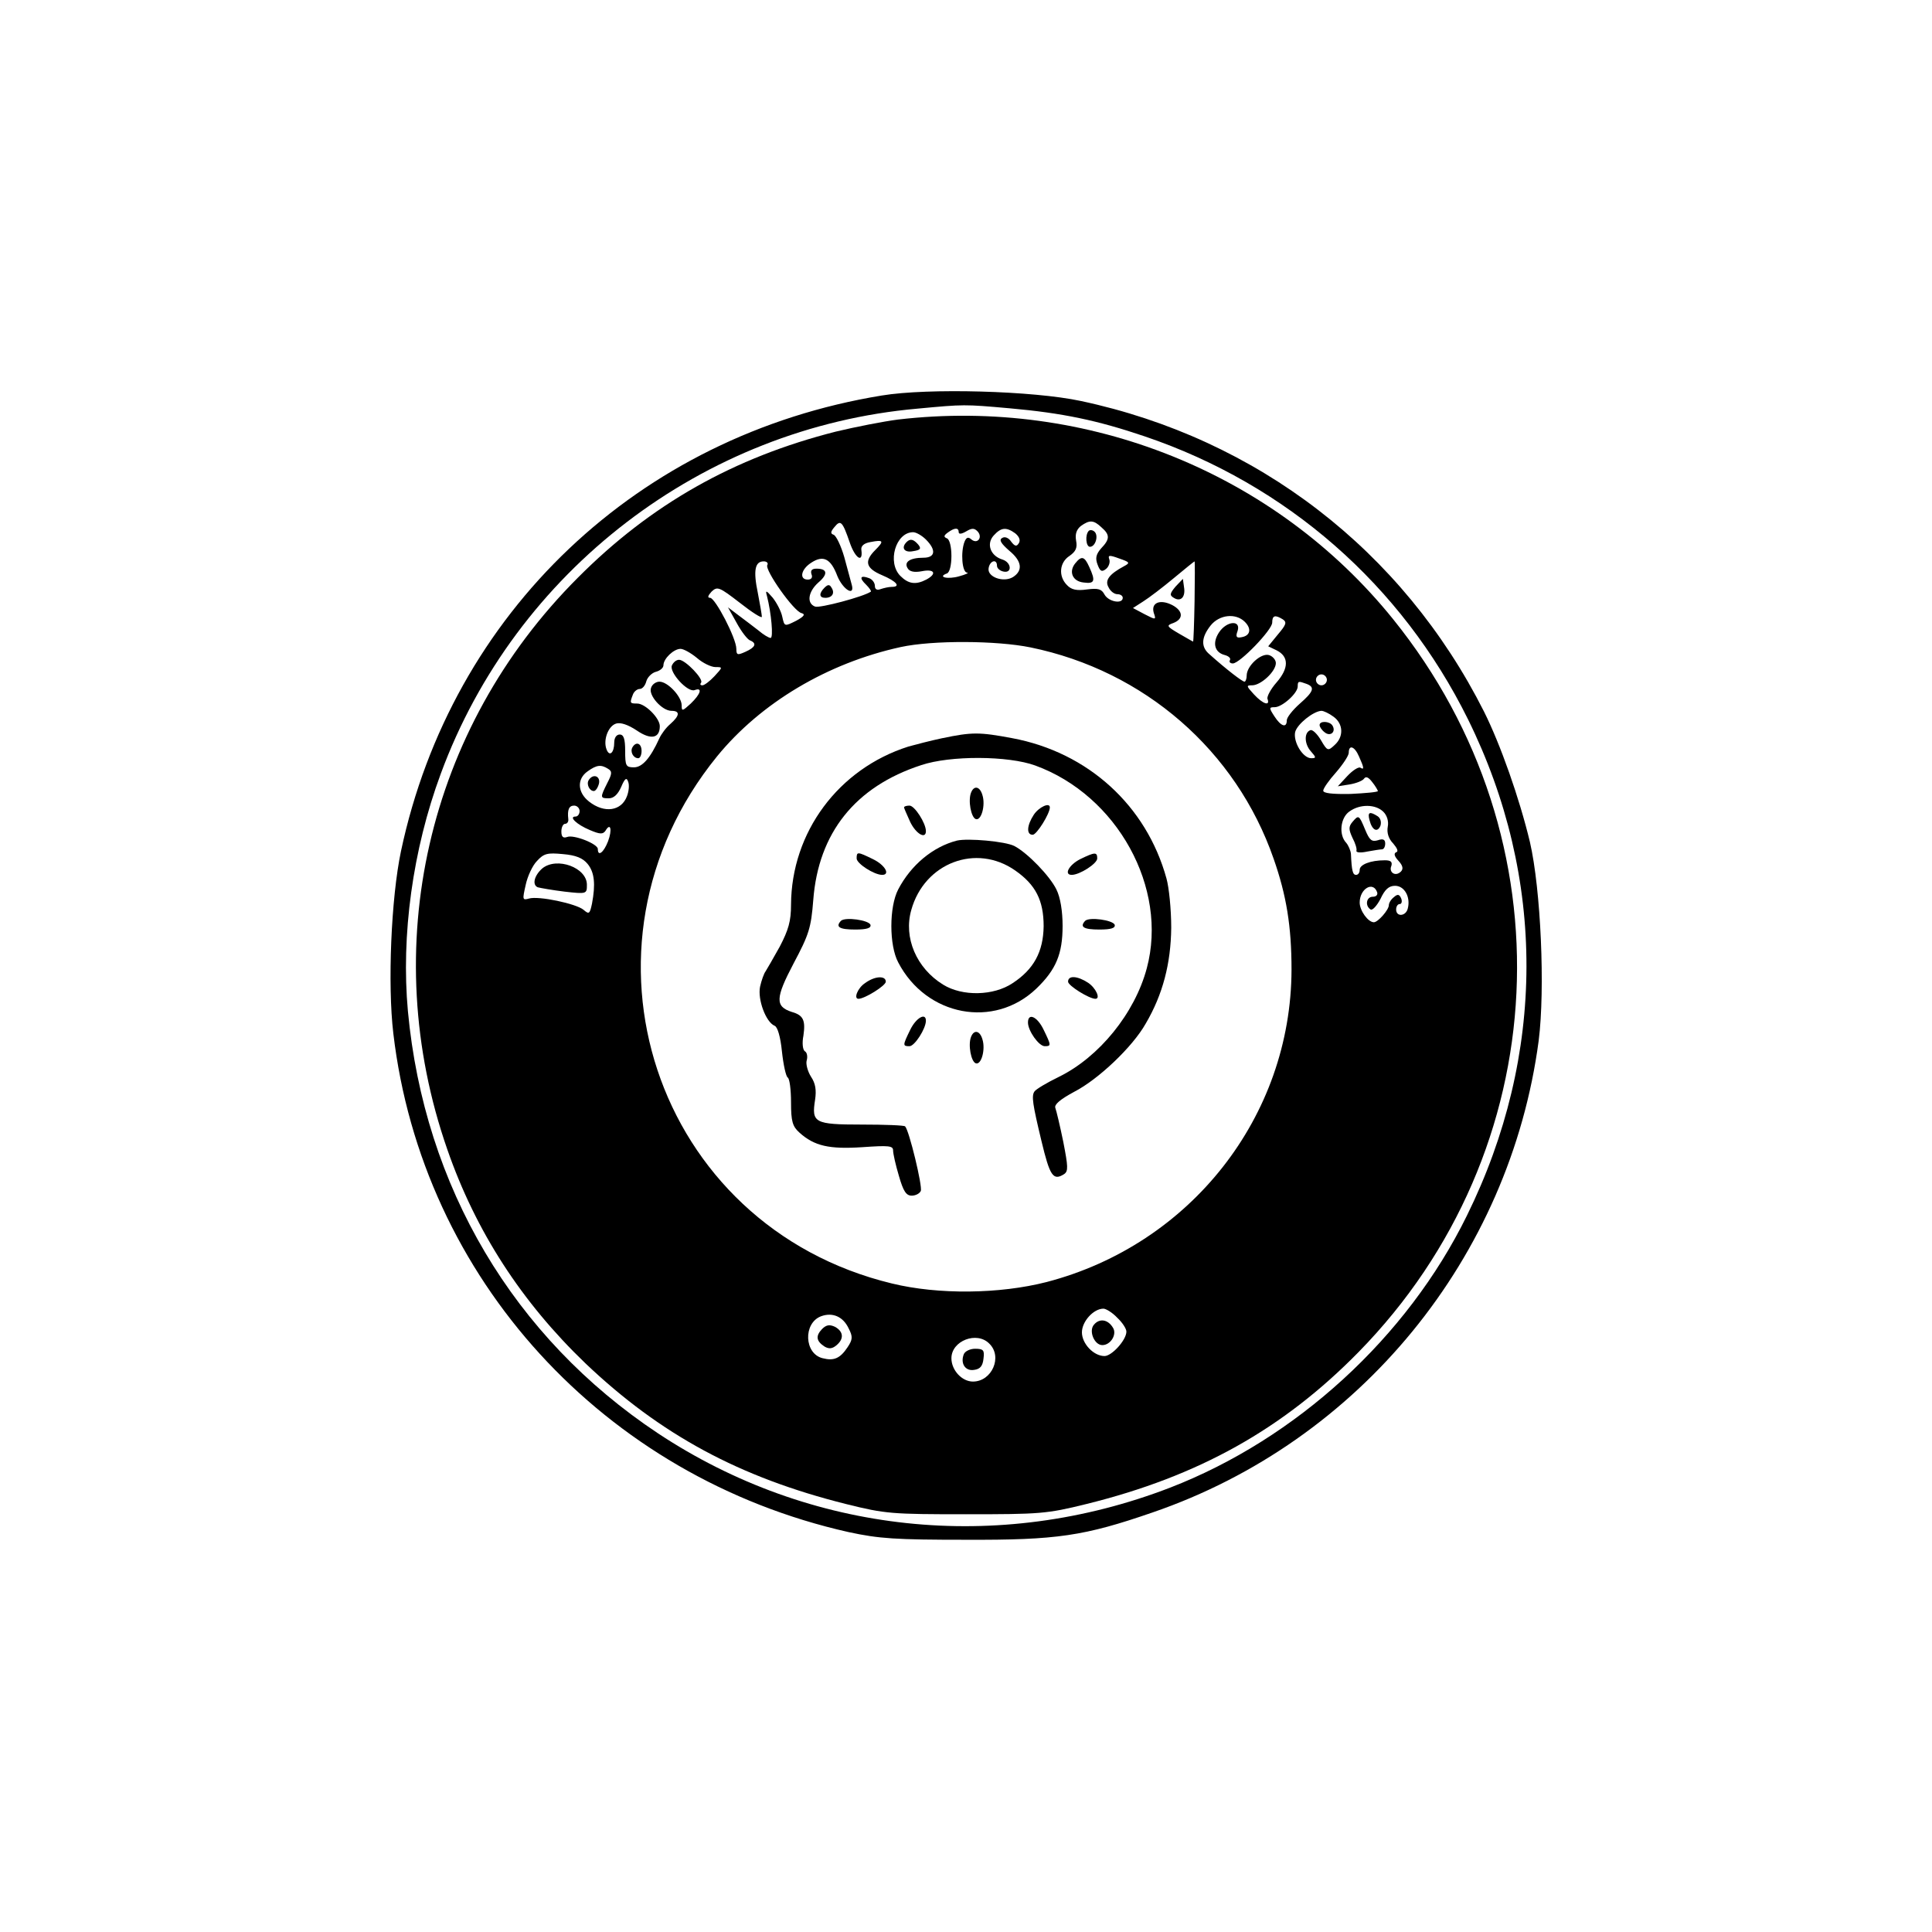 <?xml version="1.0" standalone="no"?>
<!DOCTYPE svg PUBLIC "-//W3C//DTD SVG 20010904//EN"
 "http://www.w3.org/TR/2001/REC-SVG-20010904/DTD/svg10.dtd">
<svg version="1.0" xmlns="http://www.w3.org/2000/svg"
 width="530pt" height="530pt" viewBox="0 0 530 530"
 preserveAspectRatio="xMidYMid meet">
<g transform="translate(0,530) scale(0.1,-0.1)"
fill="#000000" stroke="none">
<path d="M2419 4215 c-668 -109 -1180 -595 -1319 -1250 -27 -128 -37 -365 -21
-500 79 -672 577 -1217 1249 -1368 84 -18 128 -21 322 -21 249 -1 324 10 512
75 568 195 980 699 1059 1294 18 142 6 415 -24 545 -29 121 -81 268 -126 358
-223 442 -622 749 -1106 852 -131 28 -419 36 -546 15z m350 -35 c146 -13 241
-33 371 -77 390 -132 705 -408 887 -776 215 -435 214 -922 -3 -1362 -164 -334
-468 -612 -814 -746 -472 -182 -988 -127 -1405 149 -396 263 -641 676 -686
1158 -19 208 13 443 90 651 205 557 719 950 1308 1002 128 12 128 12 252 1z"/>
<path d="M2463 4149 c-39 -5 -116 -20 -170 -33 -280 -71 -507 -199 -708 -401
-414 -414 -551 -1014 -358 -1568 78 -225 204 -419 379 -587 206 -196 423 -313
715 -386 108 -27 126 -28 329 -28 203 0 221 1 330 28 308 76 540 206 747 417
541 552 582 1406 95 2010 -323 401 -838 609 -1359 548z m-132 -337 c15 -44 37
-58 32 -21 -2 11 7 19 25 22 36 7 38 3 13 -22 -31 -31 -26 -50 19 -69 40 -17
52 -32 26 -32 -8 0 -21 -3 -30 -6 -10 -4 -16 -1 -16 9 0 8 -7 18 -16 21 -24 9
-28 1 -8 -18 9 -9 15 -18 13 -19 -20 -14 -141 -46 -153 -41 -24 9 -19 41 9 66
27 23 25 38 -5 38 -13 0 -17 -5 -14 -15 4 -9 0 -15 -10 -15 -24 0 -19 28 9 46
33 22 54 12 72 -36 16 -39 50 -58 39 -22 -2 9 -12 43 -20 74 -9 31 -22 58 -29
61 -9 3 -9 8 2 21 17 21 22 16 42 -42z m691 41 c23 -20 23 -32 -1 -57 -14 -16
-17 -27 -10 -45 7 -19 12 -21 24 -11 7 6 11 18 8 26 -4 11 0 12 27 2 29 -10
31 -12 14 -21 -41 -22 -54 -39 -43 -58 5 -11 16 -19 24 -19 8 0 15 -4 15 -10
0 -18 -39 -11 -50 9 -8 15 -17 18 -48 14 -28 -4 -43 -1 -55 12 -24 24 -21 62
7 80 17 12 22 22 18 42 -3 18 1 30 13 40 24 17 35 17 57 -4z m-392 -13 c0 -6
8 -5 20 2 15 9 22 10 31 1 16 -16 1 -37 -16 -23 -9 8 -14 6 -19 -6 -11 -28 -7
-84 7 -85 6 0 -3 -5 -22 -10 -31 -9 -61 -2 -33 8 7 3 12 22 12 48 0 25 -5 45
-12 48 -10 4 -9 8 2 16 19 14 30 14 30 1z m155 -3 c11 -9 15 -19 10 -27 -6
-10 -11 -9 -21 4 -7 11 -18 15 -25 10 -9 -5 -3 -15 20 -35 34 -28 38 -54 10
-72 -26 -16 -71 0 -67 24 3 21 23 27 23 7 0 -7 8 -14 18 -16 24 -5 22 25 -3
33 -33 10 -45 43 -24 66 20 22 34 24 59 6z m-245 -17 c29 -29 26 -50 -7 -50
-37 0 -54 -12 -43 -29 5 -9 18 -12 39 -8 35 7 42 -7 12 -23 -29 -15 -49 -12
-71 10 -37 37 -13 120 35 120 8 0 24 -9 35 -20z m-435 -70 c-8 -13 73 -128 94
-132 11 -3 7 -9 -15 -21 -32 -16 -32 -16 -38 11 -3 15 -15 38 -26 52 -18 21
-21 22 -16 5 12 -47 18 -115 10 -115 -5 0 -20 9 -34 21 -14 11 -38 29 -54 41
l-29 22 24 -43 c13 -24 30 -46 37 -48 19 -8 14 -19 -13 -31 -22 -10 -25 -9
-25 8 0 29 -58 140 -72 140 -8 0 -6 6 4 17 16 15 21 13 78 -31 33 -26 60 -43
60 -38 0 5 -5 34 -11 65 -13 62 -8 87 16 87 9 0 13 -5 10 -10z m1172 -100 c-1
-60 -3 -110 -4 -110 -1 0 -18 10 -39 22 -34 20 -35 22 -15 29 28 11 27 33 -3
49 -33 17 -59 7 -51 -21 7 -20 6 -20 -25 -4 l-32 17 28 18 c16 10 54 39 84 64
30 25 56 46 57 46 1 0 1 -49 0 -110z m138 -56 c19 -19 15 -38 -9 -42 -14 -3
-17 1 -11 17 10 31 -30 28 -51 -4 -19 -29 -12 -55 16 -62 11 -3 17 -9 14 -14
-3 -5 1 -9 8 -9 19 0 108 92 108 112 0 20 8 22 29 9 12 -8 9 -15 -13 -41 l-27
-33 23 -11 c34 -17 34 -49 0 -88 -16 -18 -27 -39 -25 -45 8 -21 -12 -15 -37
12 -21 23 -22 25 -5 25 24 0 65 38 65 61 0 9 -9 19 -19 22 -22 6 -61 -30 -61
-56 0 -9 -3 -17 -6 -17 -6 0 -49 33 -96 75 -24 20 -23 46 3 79 24 30 69 35 94
10z m-588 -70 c312 -64 564 -283 667 -580 35 -100 49 -185 49 -304 -1 -403
-277 -754 -672 -857 -129 -33 -297 -35 -424 -4 -651 157 -905 923 -480 1446
120 147 303 256 504 300 88 19 263 18 356 -1z m-915 -29 c16 -14 39 -25 51
-25 20 0 20 0 -3 -25 -13 -14 -28 -25 -33 -25 -6 0 -7 3 -4 7 9 9 -43 63 -60
63 -8 0 -16 -7 -20 -16 -7 -19 44 -75 63 -67 22 8 16 -11 -11 -37 -23 -21 -25
-22 -25 -5 0 24 -38 65 -61 65 -9 0 -20 -7 -23 -17 -8 -20 30 -63 56 -63 24 0
23 -13 -3 -36 -12 -10 -25 -28 -30 -39 -25 -55 -47 -80 -70 -80 -22 0 -24 4
-24 45 0 33 -4 45 -15 45 -9 0 -15 -9 -15 -22 0 -28 -13 -40 -21 -19 -10 25 4
64 26 71 12 4 33 -3 57 -19 38 -26 63 -22 63 12 0 22 -40 62 -62 62 -20 0 -21
1 -12 24 3 9 12 16 19 16 7 0 15 9 18 21 3 11 15 23 26 26 12 3 21 11 21 18 0
18 28 45 47 45 8 0 28 -11 45 -25z m1728 -60 c0 -8 -7 -15 -15 -15 -8 0 -15 7
-15 15 0 8 7 15 15 15 8 0 15 -7 15 -15z m-56 -11 c24 -9 20 -21 -19 -55 -19
-17 -35 -37 -35 -45 0 -22 -16 -17 -34 11 -15 23 -15 25 1 25 20 0 63 38 63
57 0 15 2 15 24 7z m74 -90 c27 -19 29 -55 3 -78 -18 -17 -20 -16 -37 13 -10
17 -23 30 -29 28 -18 -6 -17 -38 1 -58 15 -17 15 -19 1 -19 -23 0 -50 45 -44
72 6 22 50 57 72 58 6 0 21 -7 33 -16z m70 -109 c14 -31 15 -38 4 -31 -5 3
-21 -7 -36 -23 l-26 -28 32 5 c18 3 36 10 40 16 5 7 12 4 22 -9 9 -11 15 -22
16 -25 0 -3 -34 -6 -75 -8 -51 -1 -75 2 -75 9 0 6 16 29 35 50 19 22 35 46 35
54 0 23 16 18 28 -10z m-2060 -34 c12 -7 11 -14 -2 -39 -20 -40 -20 -42 4 -42
14 0 25 11 34 31 10 24 15 27 19 15 4 -9 2 -27 -3 -40 -15 -41 -62 -48 -104
-15 -32 25 -34 62 -4 83 25 18 37 19 56 7z m-78 -116 c0 -8 -5 -15 -11 -15
-20 0 3 -22 39 -37 28 -12 36 -12 43 -2 14 24 19 3 7 -29 -12 -31 -28 -43 -28
-21 0 14 -66 40 -84 33 -11 -4 -16 0 -16 15 0 12 5 21 10 21 6 0 10 6 9 13 -3
26 2 37 16 37 8 0 15 -7 15 -15z m2205 -2 c10 -10 15 -26 12 -41 -3 -16 2 -33
15 -46 11 -13 15 -22 8 -24 -7 -3 -5 -11 6 -23 13 -14 14 -23 7 -30 -15 -15
-34 -2 -26 16 3 11 -2 15 -18 15 -40 0 -69 -12 -69 -26 0 -8 -4 -14 -10 -14
-9 0 -12 11 -14 58 -1 9 -7 23 -13 30 -21 22 -16 69 9 86 29 21 72 20 93 -1z
m-2183 -143 c19 -23 22 -56 12 -109 -6 -28 -8 -30 -23 -17 -20 17 -124 39
-150 31 -18 -5 -18 -3 -9 37 5 24 19 54 31 66 19 21 29 23 71 19 36 -3 55 -11
68 -27z m2166 -78 c2 -7 -3 -12 -12 -12 -18 0 -22 -25 -6 -35 5 -3 17 10 27
29 12 26 23 36 40 36 26 0 43 -31 35 -62 -5 -22 -32 -24 -32 -3 0 8 4 15 10
15 5 0 7 7 4 15 -5 12 -10 13 -20 4 -8 -6 -14 -16 -14 -22 0 -13 -30 -47 -41
-47 -16 0 -39 32 -39 54 0 38 37 60 48 28z m-713 -1167 c14 -13 25 -30 25 -38
0 -23 -40 -67 -60 -67 -30 0 -62 34 -62 65 0 30 32 65 59 65 7 0 25 -11 38
-25z m-737 -29 c12 -23 11 -31 -3 -52 -20 -30 -37 -38 -68 -30 -51 12 -54 96
-5 115 32 12 61 -1 76 -33z m386 -42 c37 -36 7 -104 -45 -104 -30 0 -59 31
-59 64 0 48 70 75 104 40z"/>
<path d="M2262 3688 c-16 -16 -15 -28 2 -28 19 0 27 13 17 28 -5 9 -10 9 -19
0z"/>
<path d="M2987 3844 c-11 -11 -8 -44 3 -44 15 0 24 30 13 41 -5 5 -12 6 -16 3z"/>
<path d="M2950 3755 c-19 -23 -8 -50 23 -53 30 -4 33 4 15 43 -13 29 -21 31
-38 10z"/>
<path d="M2487 3813 c-16 -16 -6 -30 18 -25 20 3 23 7 14 18 -13 15 -22 17
-32 7z"/>
<path d="M3225 3691 c-16 -19 -17 -24 -5 -31 19 -12 33 2 28 30 l-3 22 -20
-21z"/>
<path d="M2585 3275 c-33 -7 -75 -18 -93 -23 -192 -61 -321 -235 -322 -434 0
-45 -7 -69 -31 -115 -18 -32 -35 -62 -39 -68 -4 -5 -11 -24 -15 -42 -7 -35 16
-97 40 -107 8 -3 16 -30 20 -70 4 -37 11 -69 16 -72 5 -3 9 -33 9 -68 0 -52 4
-66 23 -83 41 -37 82 -46 173 -40 72 5 84 4 84 -9 0 -9 7 -40 16 -70 12 -42
20 -54 35 -54 11 0 22 6 25 13 5 13 -32 166 -43 177 -2 3 -56 5 -119 5 -130 0
-138 5 -128 68 4 27 1 45 -11 63 -9 14 -15 35 -12 45 3 10 1 22 -5 25 -6 4 -8
23 -4 43 6 42 0 56 -32 65 -46 15 -45 38 5 133 42 79 48 97 54 174 14 184 115
311 296 370 80 27 239 26 313 -1 225 -82 365 -336 306 -556 -33 -124 -131
-244 -241 -298 -33 -16 -63 -34 -67 -40 -9 -12 -5 -36 19 -136 23 -96 32 -110
62 -91 12 8 11 21 -2 88 -9 44 -19 86 -22 94 -3 9 13 23 52 44 66 34 160 123
196 187 47 80 69 165 70 263 0 50 -6 110 -13 135 -55 200 -215 346 -423 385
-91 17 -110 17 -192 0z"/>
<path d="M2664 3126 c-9 -22 0 -69 13 -73 15 -5 27 38 18 66 -7 24 -23 27 -31
7z"/>
<path d="M2480 3085 c0 -2 8 -20 17 -40 16 -33 43 -48 43 -25 0 22 -31 70 -45
70 -8 0 -15 -2 -15 -5z"/>
<path d="M2836 3065 c-19 -29 -21 -55 -3 -55 11 0 47 58 47 75 0 15 -30 1 -44
-20z"/>
<path d="M2625 2994 c-66 -17 -126 -67 -161 -134 -25 -48 -25 -153 0 -200 77
-148 263 -183 379 -72 54 52 72 95 72 172 0 40 -6 78 -17 100 -18 37 -79 100
-115 119 -25 13 -128 22 -158 15z m160 -82 c56 -39 78 -82 78 -153 -1 -70 -27
-118 -85 -156 -52 -35 -138 -37 -191 -4 -73 45 -109 129 -87 205 36 129 178
183 285 108z"/>
<path d="M2350 2945 c0 -14 48 -45 70 -45 23 0 8 27 -25 43 -43 21 -45 21 -45
2z"/>
<path d="M2963 2943 c-31 -16 -45 -43 -23 -43 22 0 70 31 70 45 0 18 -6 18
-47 -2z"/>
<path d="M2307 2774 c-16 -17 -4 -24 39 -24 32 0 44 4 42 13 -5 13 -69 22 -81
11z"/>
<path d="M2977 2774 c-16 -17 -4 -24 39 -24 32 0 44 4 42 13 -5 13 -69 22 -81
11z"/>
<path d="M2373 2603 c-20 -13 -32 -43 -18 -43 17 0 75 36 75 47 0 17 -30 16
-57 -4z"/>
<path d="M2930 2607 c0 -11 58 -47 75 -47 15 0 1 30 -20 44 -29 19 -55 21 -55
3z"/>
<path d="M2497 2475 c-21 -43 -21 -45 -2 -45 14 0 45 48 45 70 0 23 -27 8 -43
-25z"/>
<path d="M2820 2495 c0 -23 30 -65 46 -65 18 0 18 2 -3 45 -17 36 -43 48 -43
20z"/>
<path d="M2664 2456 c-9 -22 0 -69 13 -73 15 -5 27 38 18 66 -7 24 -23 27 -31
7z"/>
<path d="M1735 3250 c-7 -12 2 -30 16 -30 5 0 9 9 9 20 0 21 -15 27 -25 10z"/>
<path d="M3620 3311 c0 -5 6 -14 14 -20 16 -13 32 2 21 19 -8 12 -35 13 -35 1z"/>
<path d="M1615 3160 c-7 -11 2 -30 14 -30 5 0 11 9 14 20 5 21 -16 29 -28 10z"/>
<path d="M3757 3050 c7 -28 22 -35 30 -15 3 10 0 21 -8 26 -22 14 -28 11 -22
-11z"/>
<path d="M3710 3045 c-11 -13 -10 -21 0 -43 8 -15 13 -31 11 -36 -1 -5 12 -6
30 -2 17 3 35 6 40 6 5 0 9 7 9 16 0 11 -6 14 -20 9 -17 -5 -23 0 -35 29 -17
41 -18 41 -35 21z"/>
<path d="M1488 2918 c-22 -19 -29 -45 -13 -52 7 -2 41 -8 74 -12 61 -7 61 -6
61 19 0 47 -82 77 -122 45z"/>
<path d="M3001 1666 c-15 -17 1 -56 23 -56 23 0 41 30 29 48 -14 23 -37 26
-52 8z"/>
<path d="M2255 1654 c-18 -19 -16 -33 7 -48 12 -7 21 -6 32 3 22 18 20 38 -3
51 -15 7 -24 6 -36 -6z"/>
<path d="M2644 1585 c-10 -25 4 -47 28 -43 17 2 24 11 26 31 3 23 0 27 -23 27
-14 0 -28 -7 -31 -15z"/>
</g>
</svg>
